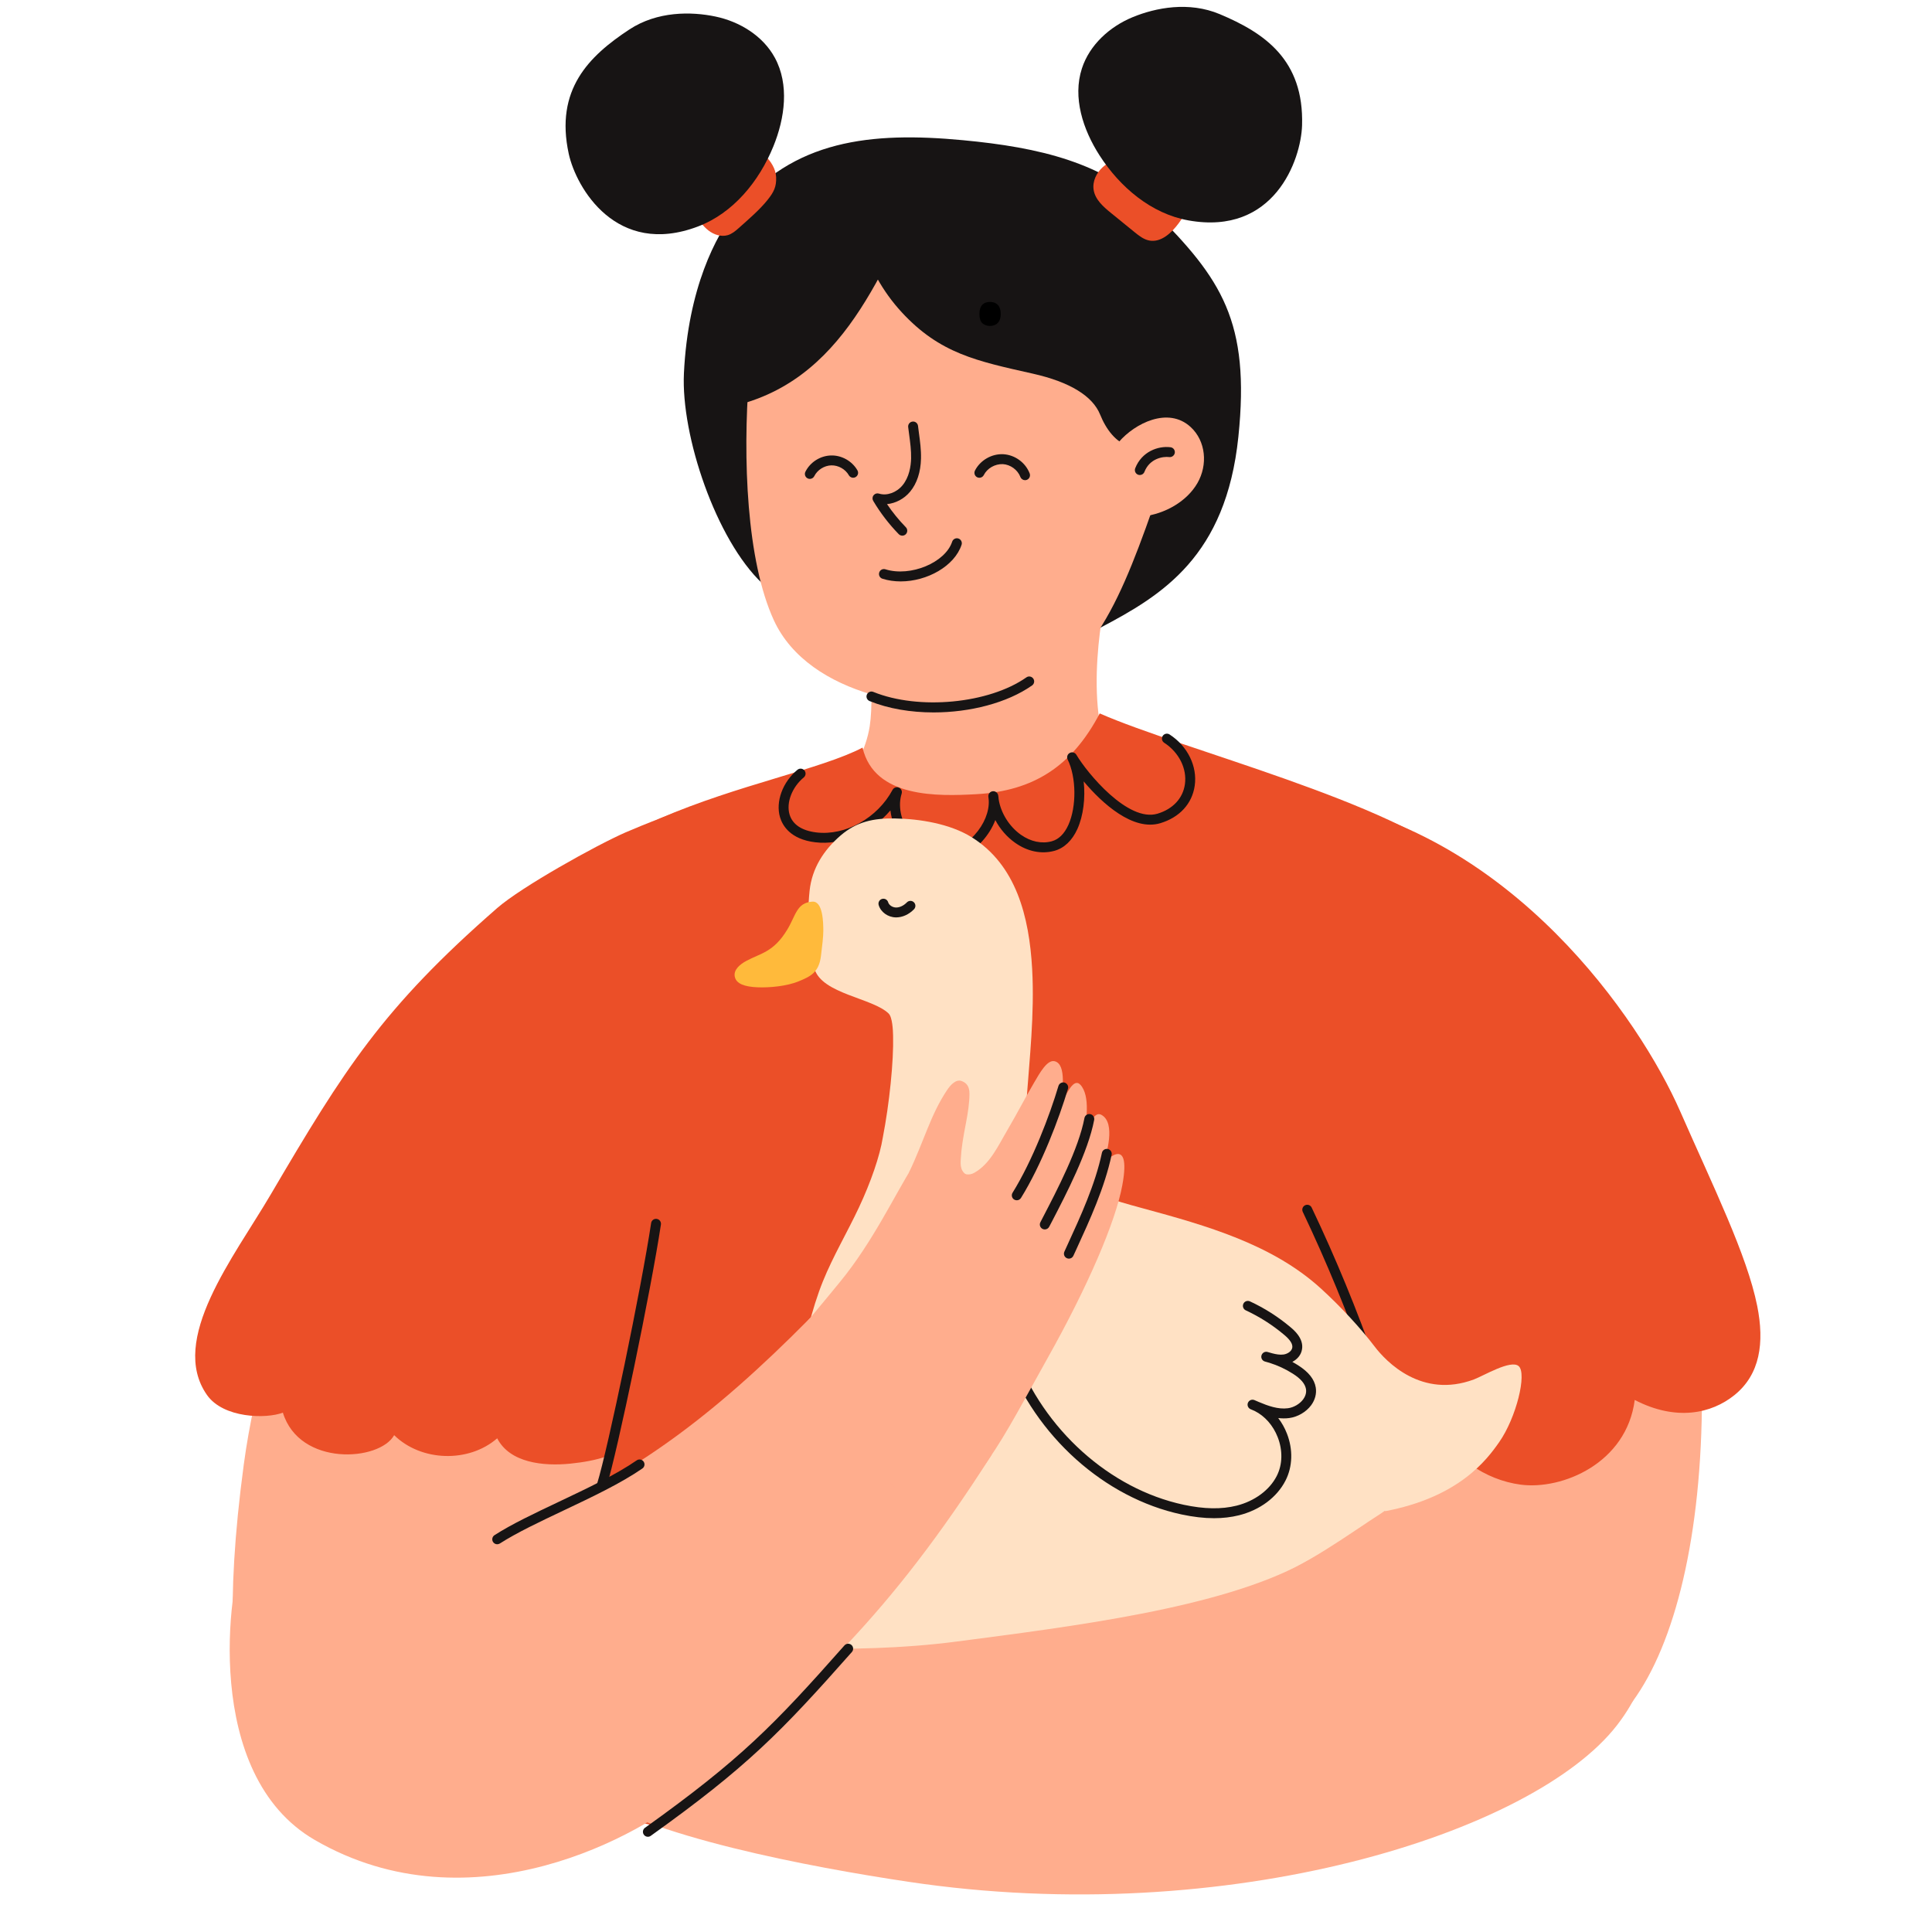<svg xmlns="http://www.w3.org/2000/svg" xmlns:xlink="http://www.w3.org/1999/xlink" width="300" zoomAndPan="magnify" viewBox="0 0 224.88 225" height="300" preserveAspectRatio="xMidYMid meet" version="1.2"><defs><clipPath id="b173cd4160"><path d="M 125 0.059 L 152 0.059 L 152 26 L 125 26 Z M 125 0.059 "/></clipPath></defs><g id="8822e84953"><path style=" stroke:none;fill-rule:nonzero;fill:#ffad8d;fill-opacity:1;" d="M 99.449 68.191 C 100.914 71.133 101.871 80.449 101.227 84.578 C 100.383 89.949 95.652 94.938 91.418 97.91 C 95.469 112.961 101.637 134.102 106.363 132.047 C 110.566 130.219 135.836 96.484 135.836 96.484 C 135.836 96.484 130.957 95.508 128.438 86.16 C 126.309 78.238 129.215 67.188 129.215 67.188 C 129.215 67.188 104.219 67.047 99.449 68.191 Z M 99.449 68.191 "/><path style=" stroke:none;fill-rule:nonzero;fill:#171414;fill-opacity:1;" d="M 112.094 16.328 C 101.387 15.316 92.277 16.273 85.625 24.535 C 83.328 27.387 80.066 33.578 79.59 43.465 C 79.238 50.762 83.34 62.867 88.711 67.941 C 93.199 72.184 98.012 73.426 104.109 74.672 C 111.941 76.273 121.066 76.793 128.109 73.09 C 135.301 69.312 142.719 64.793 144.16 50.871 C 145.555 37.426 142.184 32.473 134.336 24.629 C 128.617 18.914 120.953 17.164 112.094 16.328 Z M 112.094 16.328 "/><path style=" stroke:none;fill-rule:nonzero;fill:#ffad8d;fill-opacity:1;" d="M 95.793 23.375 C 88.602 29.512 88.074 32.277 87.168 43.91 C 86.434 53.301 86.875 65.324 90.07 72.25 C 94.141 81.074 107.691 83.359 116.281 81.562 C 126.199 79.484 129.816 71.66 134.172 59.25 C 136.863 51.586 141.125 45.863 138.855 38.793 C 136.191 30.488 129.281 26.387 121.07 22.715 C 112.855 19.043 102.215 17.895 95.793 23.375 Z M 95.793 23.375 "/><path style=" stroke:none;fill-rule:nonzero;fill:#171414;fill-opacity:1;" d="M 105.023 62.383 C 104.871 62.383 104.723 62.324 104.609 62.211 C 103.469 61.039 102.465 59.734 101.633 58.328 C 101.512 58.125 101.527 57.863 101.68 57.676 C 101.828 57.488 102.07 57.414 102.305 57.484 C 103.211 57.773 104.336 57.375 105.043 56.523 C 105.832 55.57 106.023 54.293 106.047 53.383 C 106.066 52.461 105.945 51.547 105.816 50.582 L 105.707 49.738 C 105.668 49.422 105.891 49.137 106.207 49.098 C 106.52 49.051 106.812 49.281 106.852 49.598 L 106.957 50.426 C 107.09 51.395 107.223 52.398 107.199 53.41 C 107.164 54.973 106.727 56.305 105.93 57.262 C 105.238 58.098 104.238 58.613 103.242 58.711 C 103.891 59.672 104.625 60.574 105.438 61.406 C 105.656 61.633 105.652 61.996 105.426 62.219 C 105.312 62.328 105.168 62.383 105.023 62.383 Z M 105.023 62.383 "/><path style=" stroke:none;fill-rule:nonzero;fill:#171414;fill-opacity:1;" d="M 104.836 67.711 C 104.109 67.711 103.391 67.613 102.711 67.398 C 102.406 67.305 102.238 66.98 102.332 66.676 C 102.426 66.375 102.75 66.199 103.055 66.301 C 105.965 67.215 110.027 65.527 110.828 63.086 C 110.926 62.781 111.258 62.617 111.555 62.715 C 111.859 62.816 112.023 63.141 111.926 63.441 C 111.109 65.93 107.91 67.711 104.836 67.711 Z M 104.836 67.711 "/><path style=" stroke:none;fill-rule:nonzero;fill:#eb4f28;fill-opacity:1;" d="M 128.016 83.086 C 124.758 89.281 120.266 92.125 113.625 92.492 C 109.234 92.734 101.762 92.977 100.391 87.066 C 95.598 89.57 85.898 91.379 76.785 95.316 C 68.281 98.992 63.863 134.141 59.93 155.66 C 55.789 178.293 57.387 207.148 68.484 210.645 C 95.18 219.055 124.012 210.398 143.492 209.316 C 147.023 209.121 151.297 204.34 154.863 187.367 C 163.422 146.637 178.719 108.008 170.527 100.797 C 162.121 93.398 137.586 87.297 128.016 83.086 Z M 128.016 83.086 "/><path style=" stroke:none;fill-rule:nonzero;fill:#171414;fill-opacity:1;" d="M 108.664 82.969 C 106.016 82.969 103.406 82.539 101.211 81.645 C 100.918 81.523 100.773 81.188 100.895 80.895 C 101.016 80.598 101.355 80.457 101.645 80.578 C 106.938 82.73 115.098 81.957 119.473 78.887 C 119.73 78.703 120.09 78.766 120.273 79.027 C 120.457 79.285 120.395 79.645 120.133 79.828 C 117.223 81.871 112.891 82.969 108.664 82.969 Z M 108.664 82.969 "/><path style=" stroke:none;fill-rule:nonzero;fill:#ffad8d;fill-opacity:1;" d="M 44.102 125.945 C 39.723 135.695 30.891 151.551 28.332 170.547 C 26.113 187.039 26.98 196.934 29.094 201.156 C 32.781 208.52 45.793 209.266 53.992 208.43 C 60.18 207.801 63.57 199.676 66.543 189.559 C 70.387 176.477 71.777 157.047 75.031 142.074 C 76.762 134.109 85.301 116.824 83.16 111.914 C 80.34 105.453 48.316 116.566 44.102 125.945 Z M 44.102 125.945 "/><path style=" stroke:none;fill-rule:nonzero;fill:#eb4f28;fill-opacity:1;" d="M 95.441 90.172 C 91.781 89.344 76.227 95.434 72.789 96.941 C 69.352 98.445 60.668 103.285 57.84 105.754 C 44.492 117.406 40.059 124.484 31.457 139.129 C 27.188 146.398 19.543 156.035 24.043 162.457 C 25.957 165.184 30.949 165.258 32.883 164.516 C 34.828 170.828 44.156 170.191 45.844 167.137 C 48.977 170.223 54.527 170.395 57.844 167.504 C 59.305 170.355 63.188 170.777 66.379 170.453 C 69.305 170.156 72.406 169.43 74.387 167.254 C 75.762 165.746 76.41 163.734 77.02 161.789 C 78.383 157.441 79.715 153.086 81.02 148.727 C 83.879 139.156 86.613 129.5 87.852 119.59 C 88.418 115.043 88.668 110.402 87.809 105.898 C 86.949 101.395 99.523 91.094 95.441 90.172 Z M 95.441 90.172 "/><path style=" stroke:none;fill-rule:nonzero;fill:#171414;fill-opacity:1;" d="M 109.609 100.332 C 109.504 100.332 109.398 100.328 109.293 100.324 C 107.578 100.199 105.953 99.184 104.832 97.531 C 104.164 96.547 103.758 95.457 103.637 94.379 C 101.434 96.961 98.031 98.473 94.875 98.09 C 91.957 97.738 91.059 96.113 90.781 95.176 C 90.246 93.355 91.082 91.082 92.812 89.648 C 93.059 89.445 93.422 89.48 93.625 89.727 C 93.828 89.973 93.793 90.336 93.547 90.539 C 92.184 91.668 91.484 93.48 91.891 94.852 C 92.234 96.016 93.312 96.738 95.012 96.945 C 98.406 97.352 102.137 95.262 103.887 91.984 C 104.027 91.723 104.344 91.609 104.621 91.723 C 104.895 91.84 105.035 92.145 104.945 92.43 C 104.512 93.805 104.824 95.469 105.785 96.883 C 106.695 98.223 108.035 99.078 109.371 99.172 C 110.727 99.27 112.246 98.543 113.441 97.234 C 114.555 96.012 115.164 94.5 115.09 93.195 C 115.07 93.051 115.055 92.906 115.043 92.762 C 115.02 92.457 115.242 92.184 115.551 92.148 C 115.844 92.109 116.137 92.32 116.188 92.625 C 116.215 92.773 116.23 92.926 116.242 93.074 C 116.488 94.668 117.477 96.258 118.832 97.215 C 119.98 98.023 121.254 98.293 122.422 97.977 C 123.238 97.754 123.891 97.113 124.363 96.07 C 125.328 93.934 125.293 90.516 124.277 88.445 C 124.145 88.168 124.25 87.832 124.523 87.688 C 124.793 87.539 125.133 87.633 125.293 87.898 C 126.543 90.012 131.297 95.793 134.742 94.762 C 136.535 94.223 137.699 92.973 137.934 91.336 C 138.195 89.52 137.246 87.621 135.52 86.5 C 135.254 86.328 135.18 85.969 135.352 85.703 C 135.527 85.438 135.883 85.363 136.148 85.535 C 138.25 86.898 139.398 89.238 139.078 91.5 C 138.777 93.602 137.316 95.191 135.074 95.867 C 131.906 96.824 128.32 93.59 126.145 91 C 126.355 92.918 126.113 94.996 125.414 96.543 C 124.801 97.895 123.871 98.777 122.727 99.09 C 121.223 99.496 119.602 99.168 118.168 98.156 C 117.199 97.473 116.402 96.547 115.855 95.504 C 115.523 96.379 114.996 97.238 114.293 98.008 C 112.953 99.48 111.223 100.332 109.609 100.332 Z M 109.609 100.332 "/><path style=" stroke:none;fill-rule:nonzero;fill:#ffad8d;fill-opacity:1;" d="M 191.176 136.941 C 195.613 147.477 198.152 153.145 198.152 162.457 C 198.152 178.891 195 191.43 190.078 198.145 C 186.727 202.719 180.422 209.457 172.008 210.074 C 154.188 211.375 146.195 193.406 148.758 187.203 C 157.383 166.301 151.223 149.707 148.832 127.574 C 147.035 110.926 148.332 109.461 157.078 105 C 163.789 101.582 187.738 128.777 191.176 136.941 Z M 191.176 136.941 "/><path style=" stroke:none;fill-rule:nonzero;fill:#eb4f28;fill-opacity:1;" d="M 152.777 93.094 C 176.039 97.152 190.863 118.59 195.617 129.434 C 199.461 138.191 203.387 146.137 204.582 152.078 C 205.449 156.395 204.906 160.062 201.953 162.457 C 199.254 164.641 195.133 165.531 190.32 163.039 C 189.371 170.414 181.871 173.535 177.047 172.902 C 172.875 172.355 169.051 169.656 167.16 165.93 C 167.766 168.602 163.746 175.809 160.332 176.234 C 155.637 176.816 153.27 176.16 149.98 174.578 C 145.301 172.324 143.059 166.105 145.238 161.422 C 143.594 161.223 142.793 159.363 142.383 157.773 C 138.797 143.945 140.43 129.402 141.266 115.148 C 141.512 110.969 141.691 106.746 142.762 102.695 C 143.836 98.648 147.754 92.219 152.777 93.094 Z M 152.777 93.094 "/><path style=" stroke:none;fill-rule:nonzero;fill:#171414;fill-opacity:1;" d="M 159.629 159.57 C 159.391 159.57 159.168 159.422 159.086 159.184 C 156.941 153.059 154.441 146.984 151.66 141.133 C 151.523 140.844 151.645 140.5 151.934 140.363 C 152.219 140.227 152.562 140.348 152.699 140.637 C 155.504 146.527 158.016 152.641 160.176 158.801 C 160.281 159.102 160.121 159.434 159.82 159.535 C 159.758 159.559 159.695 159.57 159.629 159.57 Z M 159.629 159.57 "/><path style=" stroke:none;fill-rule:nonzero;fill:#ffe1c4;fill-opacity:1;" d="M 94.227 103.723 C 94.504 101.129 95.859 99.008 97.836 97.301 C 99.711 95.684 101.676 95.281 104.152 95.316 C 107.082 95.359 110.586 95.945 113.078 97.488 C 118.281 100.715 119.805 106.746 120.145 112.855 C 120.434 118.121 119.828 123.391 119.504 127.957 C 118.832 131.328 120.832 134.785 123.594 136.836 C 126.355 138.891 129.762 139.832 133.086 140.734 C 140.434 142.73 148.074 144.898 153.719 150.012 C 156.141 152.207 158.535 154.844 160 156.781 C 161.406 158.637 165.543 162.898 171.582 160.652 C 172.715 160.23 175.883 158.309 176.801 159.094 C 177.789 159.941 176.535 165.094 174.531 167.957 C 173.074 170.039 169.82 174.402 161.133 176.016 C 156.461 179.016 152.832 181.934 144.82 185.473 C 136.809 189.012 123.695 196.246 115.102 194.555 C 111.406 193.824 100.637 194.738 97.52 192.621 C 89.215 186.988 93.199 170.012 93.215 160.398 C 93.219 157.199 94.57 152.191 95.773 149.227 C 96.973 146.262 98.625 143.5 99.98 140.602 C 101.344 137.695 102.406 134.648 102.758 132.441 C 103.516 128.539 104.027 123.586 103.949 120.617 C 103.934 119.984 103.875 118.469 103.426 118.031 C 101.566 116.223 95.68 115.758 94.797 112.84 C 94.246 111.02 93.848 107.273 94.227 103.723 Z M 94.227 103.723 "/><path style=" stroke:none;fill-rule:nonzero;fill:#171414;fill-opacity:1;" d="M 141.332 176.809 C 140.16 176.809 138.902 176.664 137.539 176.371 C 128.559 174.449 120.539 167.25 117.113 158.035 C 117.004 157.734 117.156 157.406 117.453 157.293 C 117.75 157.18 118.082 157.336 118.195 157.633 C 121.488 166.488 129.176 173.398 137.781 175.242 C 140.176 175.754 142.191 175.789 143.953 175.348 C 146.047 174.824 147.797 173.531 148.629 171.891 C 149.305 170.57 149.344 168.922 148.742 167.375 C 148.207 166 147.238 164.906 146.051 164.316 C 145.887 164.25 145.73 164.18 145.578 164.113 C 145.293 163.988 145.156 163.66 145.273 163.371 C 145.395 163.078 145.715 162.938 146.012 163.047 C 146.188 163.113 146.359 163.188 146.531 163.27 C 147.602 163.723 148.773 164.152 149.922 164.004 C 150.602 163.918 151.301 163.512 151.703 162.973 C 151.898 162.707 152.117 162.281 152.035 161.773 C 151.93 161.156 151.434 160.57 150.512 159.984 C 149.66 159.441 148.746 159.016 147.789 158.715 C 147.598 158.664 147.414 158.609 147.242 158.559 C 146.941 158.469 146.766 158.156 146.852 157.852 C 146.938 157.551 147.246 157.363 147.555 157.449 C 147.742 157.5 147.93 157.551 148.117 157.609 C 148.559 157.723 149 157.801 149.414 157.746 C 149.855 157.688 150.367 157.387 150.438 156.949 C 150.508 156.531 150.199 156.043 149.5 155.457 C 148.141 154.312 146.637 153.352 145.023 152.602 C 144.734 152.469 144.609 152.125 144.742 151.836 C 144.875 151.547 145.219 151.422 145.512 151.559 C 147.215 152.348 148.809 153.363 150.242 154.574 C 150.625 154.895 151.785 155.871 151.574 157.137 C 151.465 157.824 150.996 158.316 150.445 158.605 C 150.68 158.734 150.906 158.867 151.133 159.012 C 152.344 159.785 153.012 160.625 153.172 161.586 C 153.289 162.293 153.098 163.031 152.629 163.664 C 152.039 164.453 151.059 165.02 150.066 165.148 C 149.641 165.203 149.215 165.195 148.801 165.145 C 149.215 165.684 149.559 166.293 149.816 166.957 C 150.539 168.809 150.48 170.801 149.656 172.414 C 148.66 174.375 146.684 175.852 144.234 176.469 C 143.324 176.695 142.363 176.809 141.332 176.809 Z M 141.332 176.809 "/><path style=" stroke:none;fill-rule:nonzero;fill:#ffad8d;fill-opacity:1;" d="M 159.633 177.734 C 157.324 179.504 157.02 179.148 151.746 182.016 C 142.066 187.277 124.914 189.402 111.336 191.176 C 98.504 192.855 86.098 191.402 84.547 192.059 C 83.738 192.398 73.785 195.344 67.859 208.512 C 74.93 213.84 94.531 217.477 105.727 219.152 C 143.043 224.746 178.508 213.477 188.238 200.941 C 197.867 188.539 186.66 177.289 185.035 176.23 C 179.43 172.59 164.703 173.848 159.633 177.734 Z M 159.633 177.734 "/><path style=" stroke:none;fill-rule:nonzero;fill:#ffad8d;fill-opacity:1;" d="M 94.293 153.488 C 102.246 161.539 108.258 165.086 115.441 169.41 C 103.141 188.668 94.637 195.781 80.812 208.316 C 74.879 213.699 54.852 224.852 36.605 214.285 C 23.383 206.629 26.621 184.445 28.305 180.762 C 31.328 174.148 55.637 179.926 63.039 176.441 C 73.941 171.309 82.438 165.484 94.293 153.488 Z M 94.293 153.488 "/><path style=" stroke:none;fill-rule:nonzero;fill:#ffad8d;fill-opacity:1;" d="M 108.445 131.715 C 108.445 131.715 110.988 137.922 113.391 136.59 C 115.254 135.559 116.203 133.398 117.289 131.559 C 118.422 129.633 119.25 127.988 120.383 126.062 C 121.004 125.008 121.879 123.395 122.746 123.586 C 124.203 123.906 123.625 127.23 123.527 128.496 C 124.16 127.449 124.949 125.465 125.758 126.328 C 126.941 127.594 126.48 130.746 126.082 132.234 C 126.629 131.855 127.16 129.277 128.203 129.832 C 129.945 130.762 128.773 134.562 128.387 135.637 C 128.387 135.457 131.789 131.773 130.648 138.012 C 129.867 142.301 126.598 149.871 121.949 158.152 C 116.805 167.324 113.43 174.531 107.621 176.441 C 107.203 176.578 96.625 166.113 90.574 157.703 C 92.824 155.344 96.129 151.285 97.75 149.312 C 101.555 144.684 104.098 139.246 106.207 135.887 C 107.438 133.93 108.125 131.762 108.445 131.715 Z M 108.445 131.715 "/><path style=" stroke:none;fill-rule:nonzero;fill:#171414;fill-opacity:1;" d="M 118.352 139.785 C 118.25 139.785 118.145 139.758 118.047 139.699 C 117.777 139.531 117.695 139.176 117.863 138.906 C 120.195 135.152 122.199 129.859 123.207 126.469 C 123.301 126.164 123.617 125.992 123.926 126.078 C 124.23 126.172 124.406 126.492 124.316 126.797 C 123.285 130.254 121.238 135.66 118.844 139.512 C 118.734 139.688 118.547 139.785 118.352 139.785 Z M 118.352 139.785 "/><path style=" stroke:none;fill-rule:nonzero;fill:#171414;fill-opacity:1;" d="M 121.617 143.18 C 121.527 143.18 121.438 143.16 121.352 143.117 C 121.066 142.969 120.957 142.621 121.105 142.34 L 121.406 141.754 C 123.059 138.574 125.559 133.77 126.234 130.207 C 126.293 129.895 126.594 129.688 126.91 129.75 C 127.223 129.809 127.426 130.113 127.367 130.426 C 126.66 134.148 124.117 139.047 122.434 142.285 L 122.129 142.867 C 122.027 143.066 121.824 143.18 121.617 143.18 Z M 121.617 143.18 "/><path style=" stroke:none;fill-rule:nonzero;fill:#171414;fill-opacity:1;" d="M 124.422 146.582 C 124.344 146.582 124.262 146.562 124.184 146.527 C 123.891 146.395 123.766 146.055 123.898 145.766 L 124.277 144.934 C 125.781 141.66 127.484 137.953 128.27 134.254 C 128.336 133.941 128.648 133.75 128.957 133.809 C 129.266 133.875 129.465 134.184 129.398 134.496 C 128.586 138.316 126.855 142.086 125.328 145.414 L 124.945 146.246 C 124.852 146.457 124.641 146.582 124.422 146.582 Z M 124.422 146.582 "/><path style=" stroke:none;fill-rule:nonzero;fill:#ffad8d;fill-opacity:1;" d="M 105.801 136.547 C 107.602 132.77 108.309 129.816 110.262 126.91 C 110.559 126.473 111.219 125.645 111.914 125.891 C 112.5 126.098 112.844 126.523 112.844 127.367 C 112.844 128.414 112.656 129.641 112.457 130.668 C 112.098 132.512 111.895 133.754 111.832 134.977 C 111.805 135.539 111.684 136.598 112.859 136.969 C 114.371 137.445 107.352 137.414 105.801 136.547 Z M 105.801 136.547 "/><path style=" stroke:none;fill-rule:nonzero;fill:#171414;fill-opacity:1;" d="M 75.391 213.91 C 75.211 213.91 75.035 213.828 74.922 213.668 C 74.738 213.41 74.797 213.051 75.055 212.863 C 86.176 204.906 90.051 200.934 98.285 191.625 C 98.5 191.383 98.863 191.363 99.102 191.574 C 99.34 191.785 99.363 192.148 99.152 192.391 C 90.852 201.773 86.945 205.773 75.727 213.801 C 75.625 213.875 75.508 213.91 75.391 213.91 Z M 75.391 213.91 "/><path style=" stroke:none;fill-rule:nonzero;fill:#171414;fill-opacity:1;" d="M 57.844 179.844 C 57.656 179.844 57.469 179.75 57.359 179.578 C 57.188 179.309 57.266 178.953 57.535 178.781 C 59.555 177.484 62.234 176.219 65.07 174.875 C 68.312 173.336 71.668 171.75 74.094 170.07 C 74.355 169.891 74.715 169.957 74.895 170.219 C 75.078 170.48 75.012 170.84 74.75 171.02 C 72.246 172.75 68.852 174.359 65.566 175.914 C 62.766 177.242 60.117 178.496 58.156 179.754 C 58.059 179.812 57.953 179.844 57.844 179.844 Z M 57.844 179.844 "/><path style=" stroke:none;fill-rule:nonzero;fill:#171414;fill-opacity:1;" d="M 70.016 173.586 C 69.957 173.586 69.902 173.578 69.844 173.559 C 69.539 173.465 69.367 173.141 69.465 172.84 C 70.754 168.684 74.645 149.93 75.77 142.438 C 75.816 142.121 76.113 141.906 76.426 141.953 C 76.742 142 76.957 142.293 76.91 142.609 C 75.781 150.137 71.863 168.992 70.566 173.18 C 70.488 173.426 70.262 173.586 70.016 173.586 Z M 70.016 173.586 "/><path style=" stroke:none;fill-rule:nonzero;fill:#ffba3b;fill-opacity:1;" d="M 91.609 108.289 C 90.016 110.902 88.551 110.996 86.863 111.902 C 86.145 112.289 85.332 112.926 85.516 113.762 C 85.695 114.574 86.648 114.914 88.133 114.98 C 89.574 115.043 91.578 114.848 92.938 114.289 C 94.297 113.734 95.316 113.273 95.551 111.316 C 95.672 110.312 95.828 109.086 95.824 108.395 C 95.82 107.473 95.789 104.922 94.547 105.004 C 92.699 105.125 92.625 106.629 91.609 108.289 Z M 91.609 108.289 "/><path style=" stroke:none;fill-rule:nonzero;fill:#171414;fill-opacity:1;" d="M 104.309 106.84 L 104.273 106.84 C 103.352 106.828 102.508 106.223 102.27 105.402 C 102.18 105.098 102.355 104.777 102.66 104.688 C 102.969 104.598 103.285 104.773 103.375 105.078 C 103.473 105.414 103.875 105.68 104.289 105.688 L 104.309 105.688 C 104.73 105.688 105.184 105.469 105.555 105.09 C 105.777 104.863 106.141 104.855 106.371 105.078 C 106.602 105.301 106.605 105.664 106.383 105.895 C 105.797 106.496 105.043 106.84 104.309 106.84 Z M 104.309 106.84 "/><path style=" stroke:none;fill-rule:nonzero;fill:#171414;fill-opacity:1;" d="M 119.316 55.922 C 119.086 55.922 118.867 55.781 118.777 55.551 C 118.457 54.715 117.613 54.098 116.719 54.051 C 115.82 54.023 114.918 54.527 114.512 55.324 C 114.367 55.613 114.016 55.719 113.734 55.578 C 113.453 55.434 113.34 55.086 113.484 54.801 C 114.102 53.594 115.434 52.832 116.781 52.898 C 118.137 52.973 119.371 53.871 119.855 55.137 C 119.969 55.438 119.82 55.77 119.523 55.883 C 119.457 55.91 119.387 55.922 119.316 55.922 Z M 119.316 55.922 "/><path style=" stroke:none;fill-rule:nonzero;fill:#171414;fill-opacity:1;" d="M 94.254 55.773 C 94.168 55.773 94.078 55.754 93.996 55.711 C 93.711 55.57 93.594 55.223 93.738 54.938 C 94.297 53.82 95.465 53.078 96.719 53.043 C 97.953 53.008 99.176 53.691 99.797 54.777 C 99.957 55.051 99.859 55.406 99.582 55.562 C 99.309 55.719 98.957 55.625 98.797 55.348 C 98.391 54.637 97.574 54.176 96.75 54.195 C 95.93 54.219 95.133 54.727 94.77 55.453 C 94.668 55.656 94.465 55.773 94.254 55.773 Z M 94.254 55.773 "/><path style=" stroke:none;fill-rule:nonzero;fill:#171414;fill-opacity:1;" d="M 107.738 21.363 C 102.188 32.449 97.676 45.605 83.25 47.68 C 82.203 47.832 78.707 49.812 83.395 35.559 C 84.629 31.801 86.465 27.918 89.703 25.641 C 91.895 24.102 95.082 21.723 97.641 20.922 C 100.863 19.906 103.215 19.02 107.082 19.91 C 107.887 20.098 108.66 19.523 107.738 21.363 Z M 107.738 21.363 "/><path style=" stroke:none;fill-rule:nonzero;fill:#171414;fill-opacity:1;" d="M 99.414 18.383 C 98.617 24.762 100.5 31.539 104.953 36.363 C 109.402 41.184 113.711 42.051 120.207 43.512 C 124.57 44.492 127.191 46.133 128.062 48.285 C 128.727 49.93 129.875 51.594 131.648 52.039 C 133.723 52.559 137.797 52.566 138.961 50.844 C 141.488 47.109 140.371 40.258 138.652 36.09 C 135.746 29.027 128.566 23.5 121.539 20.051 C 114.508 16.605 106.176 15.727 99.414 18.383 Z M 99.414 18.383 "/><path style=" stroke:none;fill-rule:nonzero;fill:#ffad8d;fill-opacity:1;" d="M 130.258 51.449 C 132.098 49.32 135.977 47.316 138.602 49.73 C 140.375 51.363 140.625 54.129 139.387 56.27 C 138.148 58.41 135.598 59.863 132.988 60.152 C 132.625 60.195 132.25 60.211 131.906 60.125 C 131.148 59.93 130.691 59.266 130.352 58.625 C 129.07 56.195 128.605 53.359 130.258 51.449 Z M 130.258 51.449 "/><path style=" stroke:none;fill-rule:nonzero;fill:#171414;fill-opacity:1;" d="M 132.684 55.32 C 132.613 55.32 132.543 55.309 132.473 55.281 C 132.176 55.168 132.031 54.832 132.145 54.535 C 132.906 52.594 134.812 51.902 136.258 52.086 C 136.574 52.125 136.797 52.41 136.758 52.727 C 136.719 53.043 136.422 53.266 136.113 53.23 C 135.383 53.137 133.836 53.383 133.219 54.953 C 133.133 55.184 132.914 55.32 132.684 55.32 Z M 132.684 55.32 "/><path style=" stroke:none;fill-rule:nonzero;fill:#eb4f28;fill-opacity:1;" d="M 86.367 16.203 C 88.086 17.121 90.254 18.695 90.328 20.641 C 90.371 21.742 90.066 22.367 89.316 23.301 C 88.406 24.441 87.043 25.605 85.953 26.578 C 85.582 26.91 85.18 27.238 84.703 27.383 C 83.938 27.613 83.094 27.336 82.461 26.852 C 81.828 26.367 81.371 25.695 80.918 25.039 C 80.469 24.379 80.004 23.68 79.934 22.883 C 79.816 21.594 80.758 20.469 81.664 19.543 C 82.812 18.379 84.016 17.262 86.367 16.203 Z M 86.367 16.203 "/><path style=" stroke:none;fill-rule:nonzero;fill:#eb4f28;fill-opacity:1;" d="M 131.023 18.172 C 130.062 18.426 129.105 18.797 128.367 19.465 C 127.629 20.129 127.145 21.137 127.305 22.117 C 127.488 23.254 128.441 24.086 129.336 24.812 C 130.25 25.555 131.164 26.297 132.074 27.039 C 132.586 27.453 133.121 27.879 133.766 28.008 C 135.148 28.285 136.379 27.121 137.219 25.988 C 137.719 25.316 138.195 24.566 138.203 23.73 C 138.215 22.617 137.391 21.676 136.523 20.98 C 134.941 19.719 133.027 18.875 131.023 18.172 Z M 131.023 18.172 "/><g clip-rule="nonzero" clip-path="url(#b173cd4160)"><path style=" stroke:none;fill-rule:nonzero;fill:#171414;fill-opacity:1;" d="M 141.992 1.648 C 138.398 0.137 134.531 0.895 131.855 1.996 C 129.18 3.098 126.832 5.219 125.938 7.973 C 124.836 11.355 126.066 15.098 127.988 18.09 C 130.363 21.793 134.012 24.891 138.344 25.668 C 148.328 27.461 151.453 18.637 151.578 14.598 C 151.812 6.953 147.195 3.836 141.992 1.648 Z M 141.992 1.648 "/></g><path style=" stroke:none;fill-rule:nonzero;fill:#171414;fill-opacity:1;" d="M 73.234 3.434 C 76.492 1.293 80.43 1.332 83.262 1.926 C 86.094 2.52 88.793 4.176 90.176 6.719 C 91.875 9.844 91.352 13.746 90.008 17.043 C 88.348 21.117 85.328 24.828 81.207 26.383 C 71.723 29.969 67.039 21.863 66.176 17.914 C 64.551 10.441 68.52 6.535 73.234 3.434 Z M 73.234 3.434 "/><g style="fill:#000000;fill-opacity:1;"><g transform="translate(112.44, 37.662)"><path style="stroke:none" d="M 1.562 -1.094 C 1.562 -1.551 1.664 -1.898 1.875 -2.141 C 2.094 -2.379 2.395 -2.5 2.781 -2.5 C 3.188 -2.5 3.5 -2.379 3.719 -2.141 C 3.938 -1.898 4.047 -1.551 4.047 -1.094 C 4.047 -0.645 3.93 -0.301 3.703 -0.062 C 3.484 0.176 3.176 0.297 2.781 0.297 C 2.438 0.297 2.145 0.191 1.906 -0.016 C 1.676 -0.234 1.562 -0.594 1.562 -1.094 Z M 1.562 -1.094 "/></g></g></g></svg>